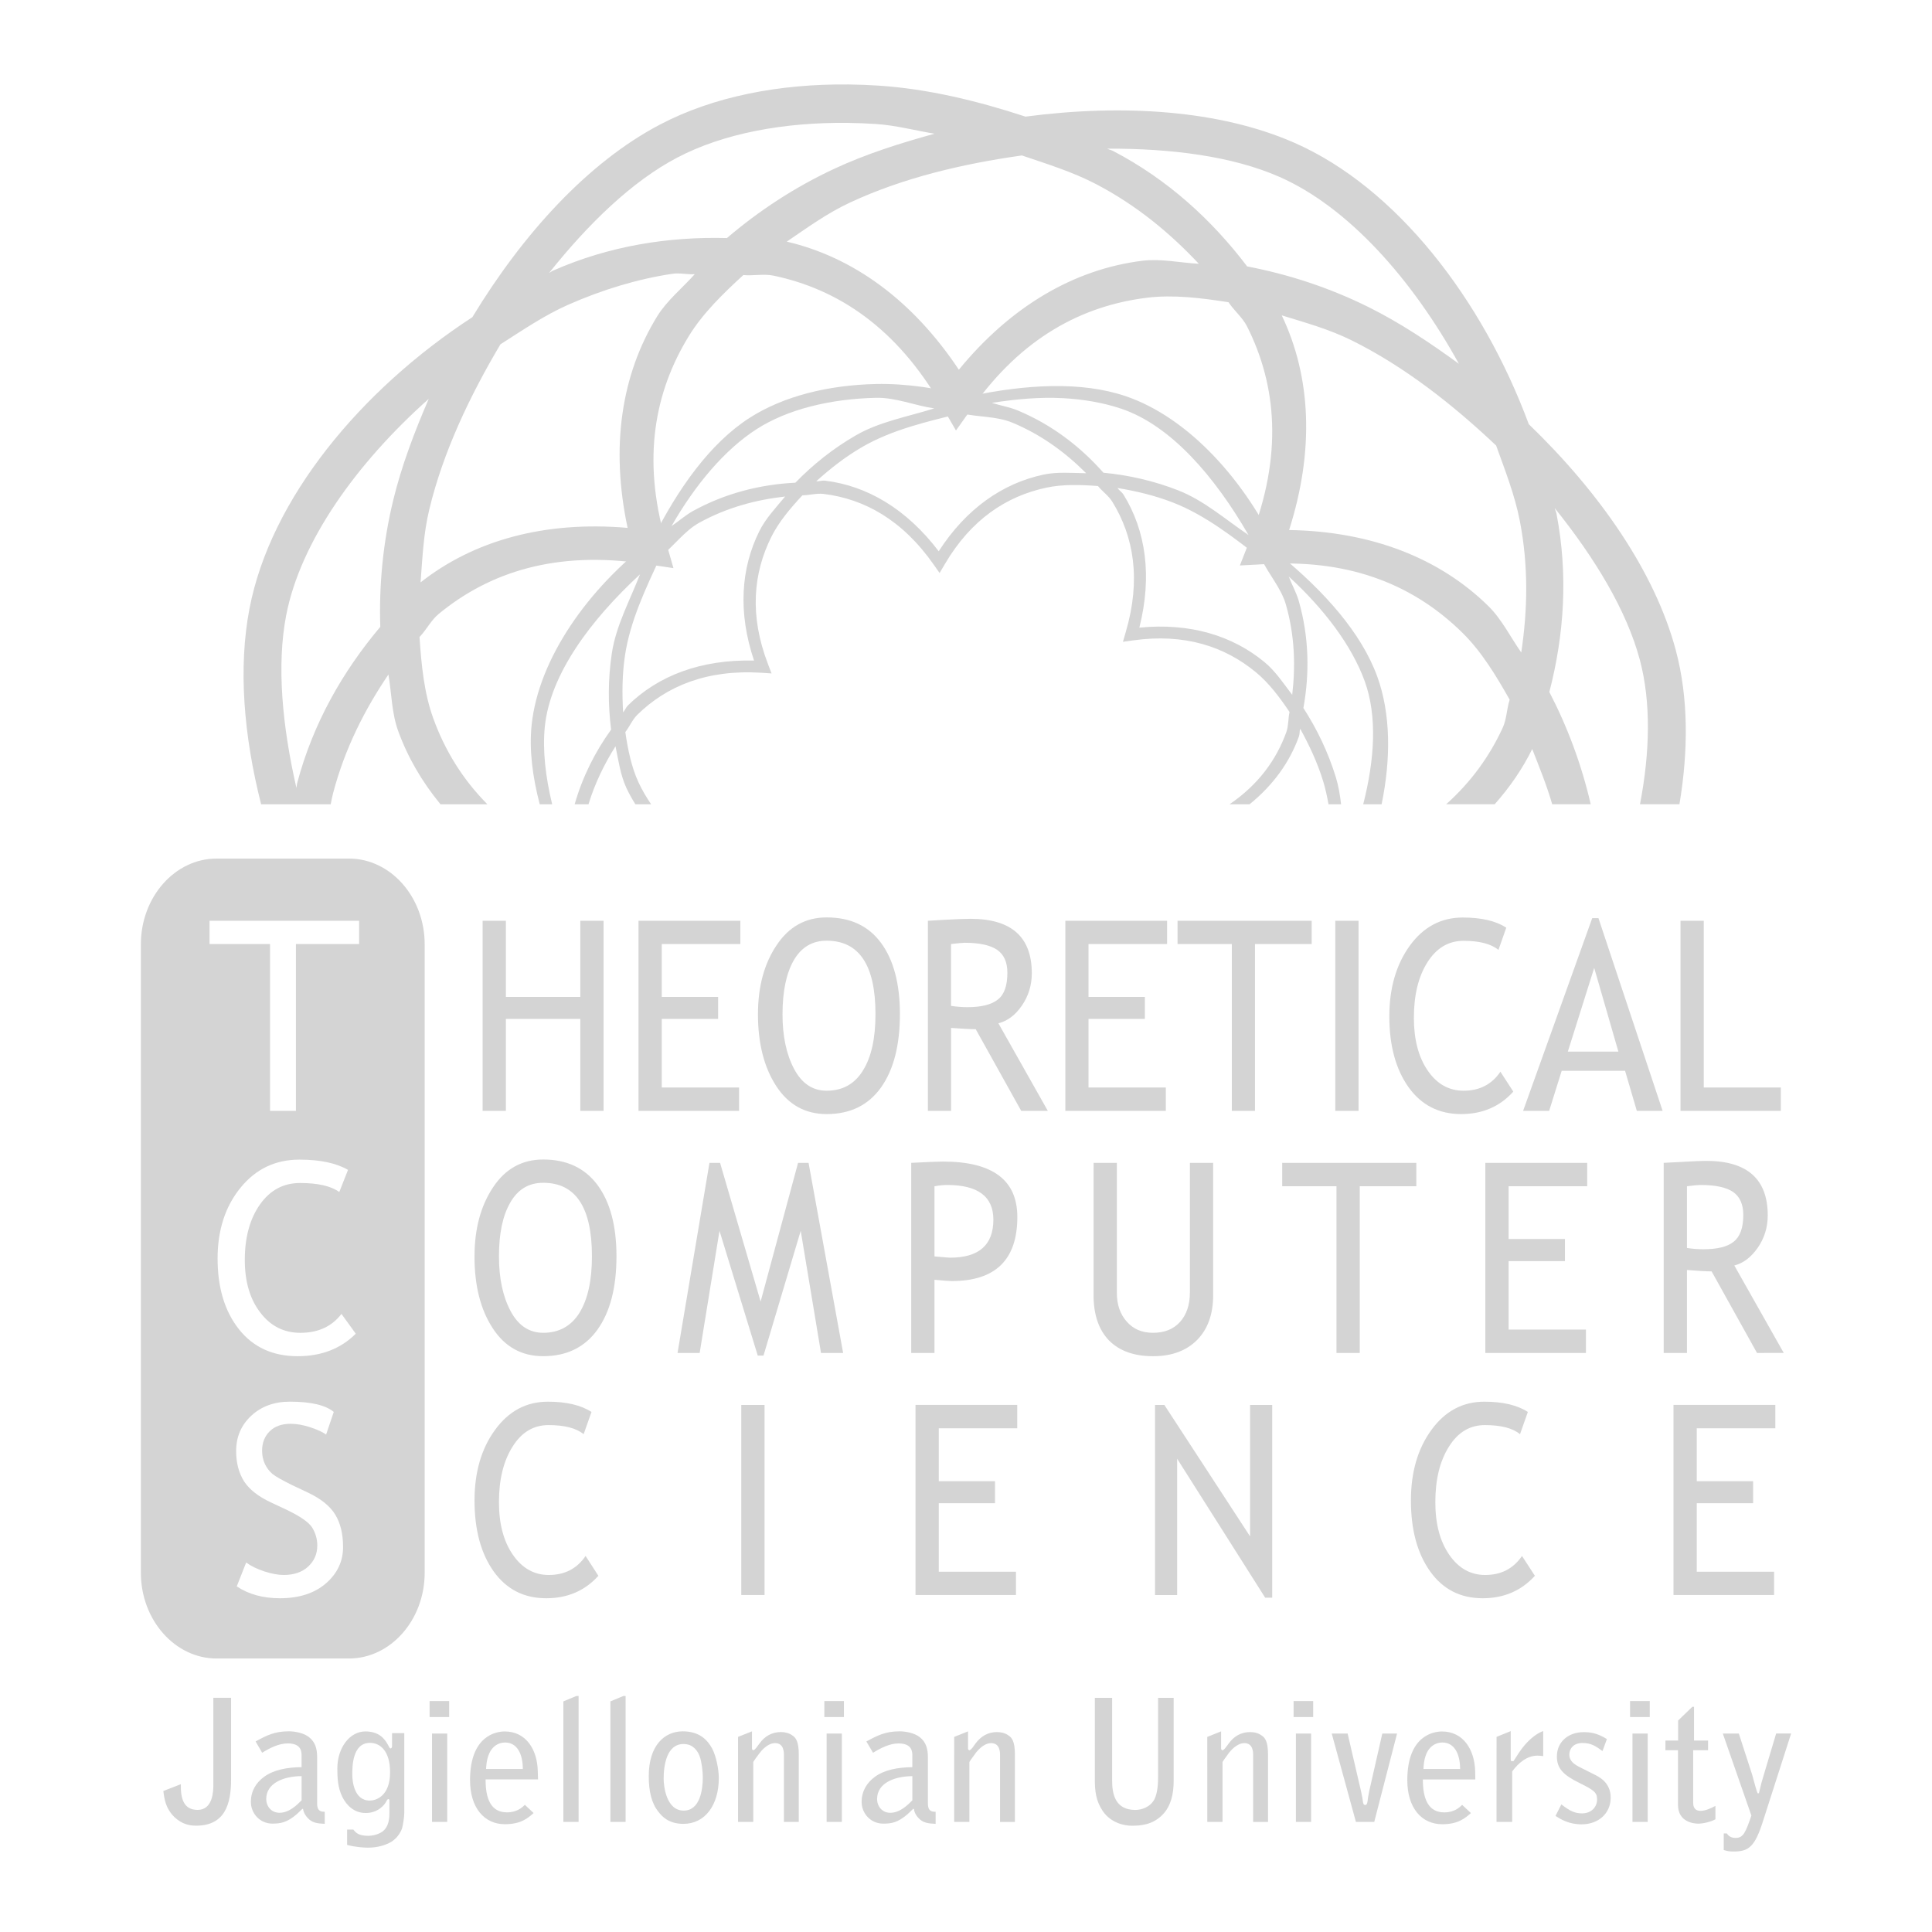 <svg xmlns="http://www.w3.org/2000/svg" viewBox="0 0 96 96" height="96" width="96"><style>.a{fill:#d4d4d4;}</style><defs><clipPath><path d="m473.883 47.633 56.691 0 0 60.516-56.691 0zm0 0"/></clipPath><clipPath><path d="m474 102 56.574 0 0 6L474 108Zm0 0"/></clipPath><clipPath><path d="m474 102 56.574 0 0 6L474 108Zm0 0"/></clipPath></defs><path d="m42.163 4.197c-3.445-0.036-6.721 0.601-9.373 1.995-3.569 1.873-6.802 5.418-9.32 9.57-5.558 3.622-10.026 9.025-11.072 14.473-0.567 2.944-0.289 6.318 0.577 9.73l3.456 0c0.04-0.19 0.074-0.382 0.124-0.568 0.584-2.211 1.568-4.143 2.746-5.881 0.157 0.936 0.161 1.914 0.481 2.798 0.477 1.319 1.191 2.538 2.105 3.65l2.331 0c-1.24-1.249-2.119-2.691-2.693-4.28-0.45-1.246-0.587-2.633-0.68-4.03 0.341-0.355 0.575-0.836 0.95-1.145 2.536-2.092 5.854-3.156 10.241-2.494l1.427 0.215-0.398-1.385c-1.157-4.033-0.55-7.357 1.163-10.147 0.689-1.122 1.681-2.09 2.707-3.03 0.496 0.045 1.026-0.072 1.507 0.03 3.217 0.677 6.119 2.605 8.338 6.446l0.721 1.248 0.836-1.175c2.43-3.42 5.406-5.021 8.656-5.423 1.305-0.161 2.679 0.01 4.051 0.224 0.276 0.418 0.698 0.76 0.921 1.202 1.478 2.937 1.784 6.409 0.167 10.541l-0.524 1.337 1.434-0.076c4.189-0.219 7.292 1.124 9.625 3.421 0.941 0.926 1.661 2.111 2.347 3.325-0.148 0.449-0.148 0.966-0.344 1.39-0.653 1.421-1.577 2.702-2.81 3.804l2.411 0c0.748-0.845 1.379-1.757 1.864-2.743 0.35 0.901 0.719 1.792 0.992 2.743l1.914 0c-0.458-1.982-1.158-3.851-2.056-5.576 0.736-2.827 0.944-5.831 0.353-8.872-0.018-0.09-0.066-0.175-0.085-0.266 1.991 2.476 3.575 5.084 4.23 7.543 0.559 2.101 0.504 4.584 0.007 7.17l1.96 0C83.898 37.285 83.896 34.662 83.272 32.319 82.231 28.411 79.474 24.46 75.964 21.077 73.662 14.862 69.386 9.319 64.312 7.092 60.605 5.466 55.794 5.159 50.955 5.795 48.56 5.009 46.102 4.414 43.65 4.254 43.152 4.222 42.655 4.202 42.163 4.197Zm-0.016 1.91c0.458 0.005 0.918 0.025 1.383 0.055 0.962 0.062 1.934 0.319 2.906 0.483-1.707 0.469-3.403 1.006-4.979 1.74-1.976 0.921-3.756 2.095-5.336 3.444-2.894-0.076-5.839 0.382-8.647 1.621-0.066 0.029-0.122 0.08-0.188 0.11 1.96-2.458 4.129-4.555 6.362-5.727 2.287-1.202 5.292-1.765 8.498-1.727zm12.868 1.28c3.185-0.014 6.218 0.375 8.553 1.399 3.413 1.498 6.598 5.074 8.924 9.291-1.438-1.048-2.924-2.04-4.488-2.817-1.957-0.972-3.99-1.63-6.034-2.022-1.746-2.304-3.941-4.315-6.657-5.734-0.094-0.049-0.203-0.069-0.298-0.117zm-4.239 0.337c1.256 0.425 2.534 0.822 3.682 1.422 2.02 1.055 3.68 2.436 5.111 3.962-0.937-0.052-1.882-0.265-2.805-0.151-3.39 0.419-6.536 2.262-9.119 5.414-2.312-3.469-5.271-5.599-8.551-6.364 1.01-0.685 1.987-1.404 3.146-1.944 2.634-1.227 5.587-1.922 8.535-2.338zM33.967 13.602c0.184 0.016 0.367 0.036 0.556 0.021-0.628 0.702-1.387 1.311-1.876 2.107-1.787 2.911-2.313 6.515-1.461 10.5-4.146-0.356-7.647 0.629-10.289 2.709 0.095-1.209 0.14-2.415 0.44-3.65 0.689-2.843 1.999-5.602 3.529-8.18 1.101-0.703 2.192-1.447 3.359-1.963 1.71-0.754 3.456-1.282 5.18-1.541 0.191-0.029 0.377-0.018 0.561-0.002zm29.722 2.068c1.168 0.362 2.342 0.68 3.49 1.25 2.607 1.295 4.996 3.17 7.163 5.219 0.446 1.237 0.93 2.472 1.175 3.733 0.441 2.267 0.388 4.455 0.073 6.549-0.542-0.769-0.964-1.645-1.628-2.299-2.435-2.397-5.831-3.719-9.907-3.785 1.269-3.976 1.086-7.624-0.366-10.667zm-42.384 4.147c-0.711 1.646-1.351 3.326-1.766 5.036-0.511 2.11-0.71 4.227-0.643 6.295-1.868 2.216-3.349 4.805-4.133 7.777-0.019 0.073-0.016 0.153-0.034 0.227-0.702-3.072-0.988-6.085-0.511-8.567 0.704-3.663 3.488-7.564 7.088-10.768z" style="baseline-shift:baseline;block-progression:tb;color-interpolation-filters:linearRGB;color-interpolation:sRGB;color-rendering:auto;direction:ltr;fill:#d4d4d4;font-family:sans-serif;font-size:medium;image-rendering:auto;isolation:auto;letter-spacing:normal;line-height:normal;mix-blend-mode:normal;shape-rendering:auto;solid-color:#000;solid-opacity:1;stroke-width:1.264;text-align:start;text-decoration-color:#000;text-decoration-line:none;text-decoration-style:solid;text-decoration:none;text-indent:0;text-rendering:auto;text-transform:none;white-space:normal;word-spacing:normal"/><path d="m43.514 19.082c-2.36 0.052-4.591 0.604-6.27 1.683-1.954 1.255-3.55 3.503-4.821 6.034-3.199 2.432-5.667 5.935-6.007 9.231-0.127 1.235 0.046 2.569 0.403 3.934l0.618 0c-0.33-1.364-0.485-2.689-0.364-3.866 0.268-2.604 2.277-5.292 4.729-7.559-0.511 1.307-1.193 2.555-1.399 3.914-0.197 1.296-0.192 2.571-0.037 3.801-0.795 1.102-1.422 2.345-1.811 3.71l0.687 0c0.32-1.045 0.787-2.002 1.342-2.881 0.147 0.706 0.245 1.431 0.543 2.072 0.13 0.28 0.281 0.547 0.444 0.808l0.783 0c-0.236-0.345-0.449-0.705-0.625-1.085-0.354-0.764-0.528-1.625-0.657-2.501 0.212-0.272 0.35-0.617 0.593-0.856 1.449-1.425 3.451-2.261 6.16-2.093l0.513 0.034-0.183-0.481c-0.921-2.4-0.729-4.499 0.174-6.307 0.375-0.75 0.941-1.416 1.541-2.061 0.348-0.004 0.705-0.112 1.047-0.071 2.018 0.243 3.915 1.284 5.473 3.506l0.298 0.424 0.261-0.442c1.301-2.217 3.059-3.375 5.036-3.797 0.82-0.175 1.694-0.149 2.572-0.082 0.221 0.27 0.529 0.483 0.71 0.776 1.069 1.729 1.438 3.867 0.673 6.472l-0.142 0.492 0.506-0.071c2.546-0.358 4.544 0.297 6.103 1.585 0.648 0.535 1.175 1.24 1.669 1.972-0.072 0.324-0.045 0.682-0.156 0.992-0.499 1.393-1.403 2.628-2.824 3.595l0.994 0c1.175-0.95 1.997-2.095 2.455-3.376 0.043-0.12 0.022-0.256 0.06-0.378 0.45 0.816 0.857 1.675 1.145 2.618 0.113 0.371 0.194 0.751 0.263 1.136l0.625 0c-0.053-0.45-0.125-0.896-0.256-1.328-0.384-1.258-0.942-2.41-1.617-3.456 0.312-1.718 0.284-3.527-0.231-5.324-0.119-0.414-0.343-0.803-0.497-1.211 1.751 1.605 3.133 3.43 3.776 5.205 0.631 1.742 0.49 3.9-0.076 6.114l0.914 0c0.468-2.26 0.455-4.497-0.213-6.341-0.793-2.187-2.644-4.243-4.839-6.046-1.663-3.656-4.534-6.833-7.672-7.894-2.207-0.747-4.969-0.585-7.749 0.007-1.54-0.386-3.117-0.643-4.665-0.609zm0.016 0.685c0.967-0.022 1.909 0.38 2.892 0.527-1.327 0.415-2.714 0.657-3.893 1.337-1.14 0.658-2.14 1.46-3.007 2.354-1.728 0.086-3.465 0.514-5.088 1.406-0.376 0.207-0.702 0.508-1.065 0.747 1.176-2.055 2.644-3.797 4.23-4.816 1.538-0.988 3.665-1.503 5.931-1.555zm9.268 0.016c1.058 0.057 2.049 0.232 2.92 0.527 2.478 0.838 4.652 3.386 6.32 6.275-1.156-0.782-2.215-1.718-3.488-2.217-1.228-0.482-2.479-0.76-3.721-0.879-1.145-1.294-2.561-2.388-4.269-3.098-0.404-0.168-0.852-0.237-1.273-0.373 1.206-0.189 2.393-0.294 3.511-0.234zm-5.045 0.753c0.855 0.198 1.761 0.138 2.553 0.467 1.452 0.604 2.647 1.494 3.666 2.512-0.716-0.012-1.439-0.078-2.125 0.069-2.026 0.432-3.838 1.69-5.203 3.808-1.605-2.112-3.569-3.257-5.649-3.508-0.145-0.017-0.292 0.04-0.437 0.03 0.695-0.625 1.445-1.219 2.301-1.713 1.473-0.85 3.202-1.254 4.894-1.665zm7.772 3.712c0.926 0.153 1.86 0.37 2.785 0.733 1.588 0.623 2.99 1.725 4.369 2.794 0.373 0.785 0.982 1.448 1.216 2.265 0.439 1.53 0.484 3.039 0.314 4.486-0.437-0.571-0.835-1.18-1.379-1.628-1.598-1.32-3.708-1.959-6.217-1.711 0.65-2.575 0.317-4.823-0.785-6.607-0.079-0.127-0.217-0.209-0.302-0.332zm-16.513 0.424c-0.457 0.553-0.961 1.081-1.276 1.711-0.926 1.853-1.073 4.051-0.268 6.44-2.654-0.063-4.771 0.758-6.266 2.228-0.1 0.098-0.146 0.243-0.24 0.346-0.053-0.927-0.051-1.876 0.096-2.847 0.257-1.694 1.025-3.312 1.768-4.901 0.679-0.534 1.186-1.271 1.926-1.679 1.38-0.759 2.826-1.138 4.259-1.298z" style="baseline-shift:baseline;block-progression:tb;color-interpolation-filters:linearRGB;color-interpolation:sRGB;color-rendering:auto;direction:ltr;fill:#d4d4d4;font-family:sans-serif;font-size:medium;image-rendering:auto;isolation:auto;letter-spacing:normal;line-height:normal;mix-blend-mode:normal;shape-rendering:auto;solid-color:#000;solid-opacity:1;stroke-width:0.451;text-align:start;text-decoration-color:#000;text-decoration-line:none;text-decoration-style:solid;text-decoration:none;text-indent:0;text-rendering:auto;text-transform:none;white-space:normal;word-spacing:normal"/><path d="m28.835 55.199 0-4.569-3.698 0 0 4.569-1.156 0 0-9.446 1.156 0 0 3.784 3.698 0 0-3.784 1.156 0 0 9.446zm4.048-8.29 0 2.628 2.8 0 0 1.093-2.8 0 0 3.406 3.842 0 0 1.162-4.998 0 0-9.446 5.061 0 0 1.156zm4.78 3.481c0-1.363 0.309-2.508 0.927-3.424 0.613-0.922 1.443-1.38 2.485-1.38 1.179 0 2.078 0.418 2.702 1.265 0.624 0.847 0.939 2.027 0.939 3.538 0 1.551-0.315 2.771-0.939 3.647-0.63 0.882-1.529 1.322-2.702 1.322-1.065 0-1.901-0.464-2.508-1.397-0.601-0.927-0.905-2.118-0.905-3.572zm1.219 0c0 1.088 0.189 1.992 0.573 2.719 0.384 0.727 0.922 1.088 1.62 1.088 0.79 0 1.391-0.332 1.803-1.002 0.418-0.664 0.624-1.597 0.624-2.805 0-2.427-0.807-3.647-2.427-3.647-0.716 0-1.26 0.326-1.637 0.979-0.372 0.653-0.555 1.546-0.555 2.668zm11.862 4.809-2.261-4.059c-0.258 0-0.664-0.023-1.225-0.063l0 4.122-1.151 0 0-9.446c0.04 0 0.338-0.017 0.893-0.052 0.561-0.029 0.962-0.046 1.219-0.046 2.032 0 3.051 0.899 3.051 2.708 0 0.59-0.166 1.128-0.492 1.603-0.326 0.475-0.716 0.767-1.168 0.882l2.456 4.351zm-3.487-8.29 0 3.074c0.281 0.04 0.55 0.063 0.813 0.063 0.693 0 1.197-0.126 1.511-0.378 0.321-0.246 0.475-0.693 0.475-1.334 0-0.527-0.172-0.905-0.51-1.139-0.338-0.229-0.876-0.349-1.609-0.349-0.114 0-0.338 0.023-0.681 0.063zm6.83 0 0 2.628 2.8 0 0 1.093-2.8 0 0 3.406 3.842 0 0 1.162-4.992 0 0-9.446 5.055 0 0 1.156zm8.273 0 0 8.29-1.151 0 0-8.29-2.697 0 0-1.156 6.664 0 0 1.156zm3.99 8.29 0-9.446 1.156 0 0 9.446zm8.496-9.103-0.389 1.105c-0.366-0.303-0.95-0.452-1.74-0.452-0.744 0-1.345 0.361-1.792 1.071-0.452 0.716-0.67 1.637-0.67 2.759 0 1.076 0.229 1.947 0.687 2.616 0.458 0.67 1.053 1.002 1.786 1.002 0.79 0 1.403-0.315 1.826-0.945l0.641 0.99c-0.67 0.744-1.534 1.116-2.593 1.116-1.105 0-1.975-0.447-2.611-1.334-0.635-0.893-0.956-2.067-0.956-3.521 0-1.408 0.344-2.582 1.019-3.515 0.681-0.933 1.557-1.397 2.628-1.397 0.922 0 1.643 0.166 2.164 0.504zm6.487 9.103-0.584-1.992-3.149 0-0.624 1.992-1.294 0 3.435-9.578 0.309 0 3.189 9.578zm-2.118-7.105-1.311 4.162 2.513 0zm4.288 7.105 0-9.446 1.156 0 0 8.284 3.83 0 0 1.162zm-59.924 7.225c0-1.368 0.309-2.508 0.922-3.429 0.613-0.922 1.443-1.38 2.49-1.38 1.174 0 2.072 0.424 2.702 1.271 0.624 0.847 0.939 2.027 0.939 3.538 0 1.552-0.315 2.765-0.945 3.647-0.63 0.876-1.529 1.317-2.697 1.317-1.071 0-1.906-0.464-2.508-1.391-0.607-0.927-0.905-2.118-0.905-3.572zm1.214 0c0 1.082 0.189 1.987 0.573 2.714 0.384 0.727 0.927 1.088 1.626 1.088 0.784 0 1.391-0.332 1.803-0.996 0.412-0.67 0.618-1.603 0.618-2.805 0-2.433-0.807-3.653-2.422-3.653-0.721 0-1.265 0.332-1.637 0.985-0.378 0.653-0.561 1.54-0.561 2.668zm16.002 4.803-1.008-6.069-1.849 6.2-0.286 0-1.901-6.2-0.985 6.069-1.099 0 1.586-9.446 0.527 0 2.015 6.893 1.861-6.893 0.521 0 1.718 9.446zm5.639-3.635 0 3.635-1.156 0 0-9.446c0.876-0.046 1.403-0.063 1.586-0.063 2.456 0 3.687 0.916 3.687 2.754 0 2.124-1.088 3.183-3.258 3.183-0.132 0-0.418-0.023-0.859-0.063zm0-4.649 0 3.487c0.487 0.046 0.75 0.063 0.773 0.063 1.437 0 2.153-0.63 2.153-1.889 0-1.151-0.767-1.723-2.296-1.723-0.155 0-0.366 0.017-0.63 0.063zm7.906-1.162 1.156 0 0 6.464c0 0.578 0.16 1.053 0.492 1.426 0.326 0.372 0.761 0.555 1.3 0.555 0.572 0 1.019-0.177 1.345-0.538 0.326-0.361 0.492-0.853 0.492-1.471l0-6.435 1.156 0 0 6.572c0 0.95-0.269 1.695-0.802 2.233-0.532 0.532-1.26 0.802-2.181 0.802-0.95 0-1.677-0.263-2.193-0.784-0.51-0.527-0.767-1.277-0.767-2.261zm13.225 1.162 0 8.284-1.156 0 0-8.284-2.697 0 0-1.162 6.664 0 0 1.162zm7.397 0 0 2.622 2.8 0 0 1.099-2.8 0 0 3.401 3.842 0 0 1.162-4.998 0 0-9.446 5.061 0 0 1.162zm12.343 8.284-2.256-4.053c-0.258 0-0.67-0.023-1.225-0.069l0 4.122-1.156 0 0-9.446c0.04 0 0.344-0.017 0.899-0.046 0.555-0.034 0.962-0.052 1.214-0.052 2.038 0 3.057 0.905 3.057 2.708 0 0.595-0.166 1.128-0.492 1.603-0.332 0.475-0.716 0.773-1.168 0.887l2.456 4.345zm-3.481-8.284 0 3.069c0.275 0.04 0.544 0.063 0.807 0.063 0.693 0 1.197-0.12 1.511-0.372 0.321-0.252 0.481-0.693 0.481-1.334 0-0.527-0.172-0.91-0.51-1.145-0.344-0.229-0.876-0.343-1.609-0.343-0.114 0-0.343 0.017-0.681 0.063zM29.391 70.159 29.001 71.264c-0.372-0.303-0.95-0.452-1.746-0.452-0.744 0-1.34 0.355-1.786 1.071-0.452 0.716-0.676 1.632-0.676 2.759 0 1.076 0.229 1.947 0.693 2.616 0.458 0.664 1.053 1.002 1.78 1.002 0.796 0 1.403-0.315 1.832-0.945l0.635 0.985c-0.67 0.744-1.534 1.116-2.588 1.116-1.111 0-1.975-0.441-2.616-1.334-0.63-0.887-0.95-2.061-0.95-3.521 0-1.408 0.338-2.576 1.019-3.509 0.676-0.933 1.551-1.403 2.628-1.403 0.922 0 1.643 0.172 2.164 0.51zm7.443 9.097 0-9.446 1.156 0 0 9.446zm9.813-8.284 0 2.628 2.794 0 0 1.093-2.794 0 0 3.406 3.836 0 0 1.156-4.992 0 0-9.446 5.055 0 0 1.162zm16.219 8.416-4.374-6.904 0 6.773-1.099 0 0-9.446 0.464 0 4.259 6.532 0-6.532 1.099 0 0 9.578zM75.918 70.159 75.529 71.264c-0.366-0.303-0.95-0.452-1.746-0.452-0.744 0-1.34 0.355-1.786 1.071-0.452 0.716-0.676 1.632-0.676 2.759 0 1.076 0.229 1.947 0.693 2.616 0.458 0.664 1.053 1.002 1.781 1.002 0.796 0 1.403-0.315 1.832-0.945l0.641 0.985c-0.676 0.744-1.54 1.116-2.593 1.116-1.105 0-1.975-0.441-2.611-1.334-0.635-0.887-0.956-2.061-0.956-3.521 0-1.408 0.338-2.576 1.019-3.509 0.676-0.933 1.552-1.403 2.628-1.403 0.922 0 1.643 0.172 2.164 0.51zm8.393 0.813 0 2.628 2.8 0 0 1.093-2.8 0 0 3.406 3.842 0 0 1.156-4.998 0 0-9.446 5.061 0 0 1.162-3.904 0" class="a"/><path d="M10.762 42.662C8.689 42.662 7 44.578 7 46.92L7 78.15C7 80.492 8.689 82.41 10.762 82.41L17.34 82.41C19.412 82.41 21.102 80.492 21.102 78.15L21.102 46.92C21.102 44.578 19.412 42.662 17.34 42.662L10.762 42.662zM10.412 45.752L17.844 45.752 17.844 46.91 14.705 46.91 14.705 55.199 13.418 55.199 13.418 46.91 10.412 46.91 10.412 45.752zM14.877 57.621C15.907 57.621 16.709 57.793 17.293 58.131L16.859 59.23C16.447 58.933 15.799 58.783 14.912 58.783 14.082 58.783 13.418 59.138 12.914 59.854 12.416 60.563 12.164 61.485 12.164 62.607 12.164 63.684 12.422 64.56 12.938 65.225 13.447 65.894 14.111 66.227 14.924 66.227 15.811 66.227 16.492 65.911 16.967 65.287L17.678 66.271C16.933 67.016 15.965 67.389 14.791 67.389 13.554 67.389 12.581 66.942 11.877 66.055 11.167 65.162 10.812 63.987 10.812 62.533 10.812 61.125 11.192 59.951 11.947 59.023 12.703 58.09 13.68 57.621 14.877 57.621zM14.402 69.648C15.45 69.648 16.178 69.82 16.584 70.158L16.205 71.281C16.033 71.155 15.771 71.04 15.416 70.92 15.067 70.805 14.741 70.748 14.438 70.748 14.002 70.748 13.652 70.869 13.4 71.121 13.148 71.373 13.023 71.693 13.023 72.082 13.023 72.322 13.069 72.54 13.16 72.74 13.252 72.935 13.377 73.101 13.537 73.238 13.697 73.37 14.031 73.555 14.529 73.801L15.301 74.166C15.942 74.469 16.401 74.836 16.658 75.26 16.916 75.683 17.047 76.217 17.047 76.875 17.047 77.579 16.762 78.185 16.195 78.678 15.623 79.17 14.861 79.416 13.91 79.416 13.069 79.416 12.353 79.221 11.764 78.826L12.232 77.641C12.473 77.818 12.776 77.962 13.131 78.082 13.492 78.196 13.813 78.26 14.1 78.26 14.598 78.26 15.003 78.123 15.307 77.848 15.61 77.567 15.766 77.219 15.766 76.795 15.766 76.474 15.68 76.181 15.514 75.906 15.342 75.637 14.912 75.34 14.23 75.014L13.469 74.658C12.828 74.36 12.377 74 12.119 73.594 11.862 73.176 11.734 72.684 11.734 72.1 11.734 71.395 11.986 70.811 12.484 70.348 12.982 69.884 13.624 69.648 14.402 69.648z" class="a"/><path d="m10.601 88.691c0 0.292-0.017 1.242-0.779 1.242-0.676 0-0.853-0.527-0.836-1.277l-0.87 0.338c0.057 0.447 0.126 0.887 0.567 1.311 0.338 0.309 0.676 0.412 1.059 0.412 1.437 0 1.74-1.076 1.74-2.296l0-4.059-0.882 0zm5.158-1.363c0-0.435-0.092-0.761-0.401-1.008-0.269-0.212-0.698-0.292-1.008-0.292-0.71 0-1.105 0.206-1.649 0.504l0.326 0.561c0.378-0.235 0.83-0.464 1.271-0.464 0.687 0 0.687 0.429 0.687 0.607l0 0.573c-0.721 0.006-1.391 0.132-1.872 0.487-0.389 0.286-0.647 0.698-0.647 1.242 0 0.567 0.447 1.076 1.065 1.076 0.395 0 0.721-0.04 1.231-0.481 0.04-0.029 0.223-0.223 0.275-0.258l0.023 0.017c0.029 0.2 0.155 0.366 0.223 0.435 0.223 0.252 0.487 0.281 0.853 0.298l0-0.601c-0.378 0.017-0.378-0.252-0.378-0.475zm-0.773 2.13c-0.223 0.223-0.613 0.618-1.099 0.618-0.406 0-0.658-0.321-0.658-0.687 0-0.773 0.836-1.128 1.758-1.134zm4.494-2.685c0 0.08-0.04 0.092-0.074 0.109-0.051-0.023-0.051-0.04-0.114-0.155-0.177-0.338-0.464-0.693-1.139-0.693-0.761 0-1.391 0.79-1.391 1.843 0 0.452 0.017 0.945 0.252 1.42 0.212 0.418 0.59 0.79 1.156 0.79 0.618 0 0.927-0.406 1.002-0.538 0.074-0.137 0.086-0.155 0.143-0.155l0.034 0.046 0 0.635c0 0.2 0 0.693-0.361 0.945-0.029 0.017-0.286 0.2-0.698 0.2-0.481 0-0.613-0.16-0.733-0.309l-0.309 0 0 0.761c0.435 0.12 0.893 0.137 1.031 0.137 0.521 0 0.859-0.143 0.979-0.195 0.561-0.235 0.721-0.756 0.727-0.796 0.029-0.086 0.103-0.498 0.103-0.744l0-3.956-0.607 0zm-1.105 2.697c-0.802 0-0.87-1.013-0.87-1.294 0-0.384 0-1.574 0.876-1.574 0.538 0 1.002 0.435 1.002 1.46 0 1.208-0.721 1.408-1.008 1.408zm2.971-4.151 0.973 0 0-0.796-0.973 0zm0.12 5.21 0.756 0 0-4.391-0.756 0zm5.256-2.519c-0.023-1.076-0.584-1.975-1.643-1.975-0.395 0-1.723 0.183-1.723 2.422 0 1.38 0.716 2.187 1.729 2.187 0.802 0 1.145-0.303 1.431-0.555l-0.435-0.406c-0.137 0.126-0.384 0.372-0.893 0.372-0.784 0-1.065-0.658-1.059-1.637l2.605 0zM24.152 87.901c0.012-0.149 0.017-0.447 0.155-0.767 0.143-0.332 0.429-0.55 0.79-0.55 0.595 0 0.882 0.561 0.882 1.317zm3.842 2.628 0.756 0 0-6.257-0.109 0-0.647 0.269zm2.336 0 0.756 0 0-6.257-0.109 0-0.647 0.269zm1.906-2.273c0 0.756 0.143 1.351 0.475 1.763 0.166 0.212 0.487 0.607 1.248 0.607 1.088 0 1.758-0.95 1.758-2.273 0-0.429-0.126-1.076-0.326-1.46-0.229-0.429-0.63-0.864-1.466-0.864-0.905 0-1.689 0.698-1.689 2.227zm1.723-1.597c0.109 0 0.218 0.017 0.321 0.057 0.2 0.086 0.384 0.269 0.487 0.555 0.103 0.286 0.155 0.75 0.155 1.042 0 0.63-0.143 1.655-0.95 1.655-0.876 0-0.996-1.242-0.996-1.58 0-0.681 0.155-1.729 0.985-1.729zm2.714 3.87 0.756 0 0-2.971c0-0.012 0.069-0.126 0.332-0.469 0.04-0.052 0.361-0.475 0.756-0.475 0.435 0 0.435 0.464 0.435 0.584l0 3.332 0.739 0 0-3.349c0-0.641-0.143-0.836-0.321-0.95-0.166-0.12-0.366-0.166-0.567-0.166-0.447 0-0.802 0.206-1.059 0.561l-0.172 0.229c-0.04 0.046-0.097 0.114-0.143 0.114-0.04 0-0.063-0.052-0.063-0.086l0-0.853-0.693 0.275zm4.288-5.21 0.973 0 0-0.796-0.973 0zm0.114 5.21 0.756 0 0-4.391-0.756 0zm5.032-3.2c0-0.435-0.092-0.761-0.401-1.008-0.269-0.212-0.698-0.292-1.008-0.292-0.704 0-1.099 0.206-1.649 0.504l0.332 0.561c0.378-0.235 0.83-0.464 1.265-0.464 0.687 0 0.687 0.429 0.687 0.607l0 0.573c-0.721 0.006-1.391 0.132-1.872 0.487-0.384 0.286-0.647 0.698-0.647 1.242 0 0.567 0.447 1.076 1.071 1.076 0.395 0 0.721-0.04 1.225-0.481 0.04-0.029 0.223-0.223 0.275-0.258l0.029 0.017c0.023 0.2 0.149 0.366 0.218 0.435 0.223 0.252 0.487 0.281 0.859 0.298l0-0.601c-0.384 0.017-0.384-0.252-0.384-0.475zm-0.773 2.13c-0.223 0.223-0.613 0.618-1.099 0.618-0.401 0-0.653-0.321-0.653-0.687 0-0.773 0.83-1.128 1.752-1.134zm2.078 1.071 0.756 0 0-2.971c0-0.012 0.069-0.126 0.326-0.469 0.046-0.052 0.361-0.475 0.756-0.475 0.441 0 0.441 0.464 0.441 0.584l0 3.332 0.739 0 0-3.349c0-0.641-0.143-0.836-0.321-0.95-0.166-0.12-0.366-0.166-0.572-0.166-0.441 0-0.796 0.206-1.059 0.561l-0.166 0.229c-0.04 0.046-0.103 0.114-0.143 0.114-0.04 0-0.069-0.052-0.069-0.086l0-0.853-0.687 0.275zm6.99-6.166 0 4.065c0 0.555 0.051 1.059 0.395 1.563 0.429 0.624 1.128 0.727 1.431 0.727 0.452 0 1.048-0.04 1.546-0.555 0.418-0.429 0.544-1.053 0.544-1.655l0-4.145-0.773 0 0 3.899c0 0.338-0.017 0.807-0.183 1.145-0.218 0.401-0.658 0.527-0.945 0.527-1.008 0-1.156-0.796-1.156-1.46l0-4.111zm5.588 6.166 0.756 0 0-2.971c0-0.012 0.069-0.126 0.326-0.469 0.046-0.052 0.366-0.475 0.761-0.475 0.435 0 0.435 0.464 0.435 0.584l0 3.332 0.739 0 0-3.349c0-0.641-0.143-0.836-0.321-0.95-0.166-0.12-0.366-0.166-0.573-0.166-0.441 0-0.796 0.206-1.053 0.561l-0.172 0.229c-0.04 0.046-0.097 0.114-0.143 0.114-0.04 0-0.069-0.052-0.069-0.086l0-0.853-0.687 0.275zm4.288-5.21 0.973 0 0-0.796-0.973 0zm0.114 5.21 0.756 0 0-4.391-0.756 0zm4.294-4.391-0.647 2.845c-0.017 0.097-0.04 0.195-0.057 0.298-0.017 0.092-0.023 0.252-0.057 0.332-0.012 0.029-0.029 0.069-0.063 0.069l-0.057 0c-0.034 0-0.052-0.04-0.057-0.057-0.029-0.069-0.034-0.2-0.052-0.286-0.023-0.12-0.052-0.275-0.069-0.344l-0.664-2.857-0.79 0 1.202 4.391 0.91 0 1.134-4.391zm4.614 1.872c-0.029-1.076-0.59-1.975-1.649-1.975-0.395 0-1.723 0.183-1.723 2.422 0 1.38 0.716 2.187 1.735 2.187 0.796 0 1.139-0.303 1.426-0.555l-0.435-0.406c-0.137 0.126-0.378 0.372-0.893 0.372-0.779 0-1.065-0.658-1.059-1.637l2.605 0zM70.731 87.901c0.006-0.149 0.017-0.447 0.149-0.767 0.143-0.332 0.429-0.55 0.79-0.55 0.595 0 0.882 0.561 0.882 1.317zm3.63 2.628 0.779 0 0-2.508c0.315-0.429 0.739-0.784 1.26-0.784 0.097 0 0.189 0.012 0.281 0.023l0-1.242c-0.12 0.034-0.658 0.252-1.219 1.093-0.04 0.057-0.212 0.343-0.258 0.401l-0.097 0c-0.023 0-0.04-0.046-0.04-0.097l0-1.397-0.704 0.286zm5.485-4.116c-0.527-0.326-0.864-0.343-1.174-0.343-0.698 0-1.311 0.447-1.311 1.208 0 0.584 0.303 0.916 1.111 1.311 0.71 0.355 0.887 0.464 0.887 0.824 0 0.361-0.269 0.693-0.75 0.693-0.349 0-0.601-0.114-1.025-0.447l-0.292 0.573c0.263 0.166 0.658 0.418 1.294 0.418 0.842 0 1.448-0.544 1.448-1.328 0-0.75-0.573-1.031-0.819-1.151l-0.704-0.355c-0.269-0.132-0.532-0.303-0.532-0.63 0-0.286 0.195-0.578 0.658-0.578 0.435 0 0.664 0.166 0.99 0.401zm1.151-1.093 0.979 0 0-0.796-0.979 0zm0.12 5.21 0.756 0 0-4.391-0.756 0zm1.637-3.561 0.624 0 0 2.708c0 0.876 0.807 0.939 1.008 0.939 0.252 0 0.63-0.092 0.853-0.218l0-0.664c-0.206 0.109-0.487 0.246-0.739 0.246-0.366 0-0.366-0.315-0.366-0.395l0-2.616 0.739 0 0-0.481-0.698 0 0-1.677-0.086 0-0.704 0.681 0 0.996-0.63 0zm2.897 4.958C85.857 91.989 85.954 92 86.149 92c0.75 0 1.053-0.24 1.46-1.529l1.391-4.334-0.744 0-0.601 2.01c-0.103 0.332-0.155 0.521-0.252 0.945l-0.051 0.029c-0.034-0.029-0.074-0.177-0.12-0.326-0.023-0.097-0.143-0.521-0.172-0.624l-0.658-2.032-0.796 0 1.42 4.076c-0.286 0.824-0.395 1.111-0.784 1.111-0.286 0-0.395-0.16-0.435-0.223l-0.155 0 0 0.824" class="a"/></svg>

